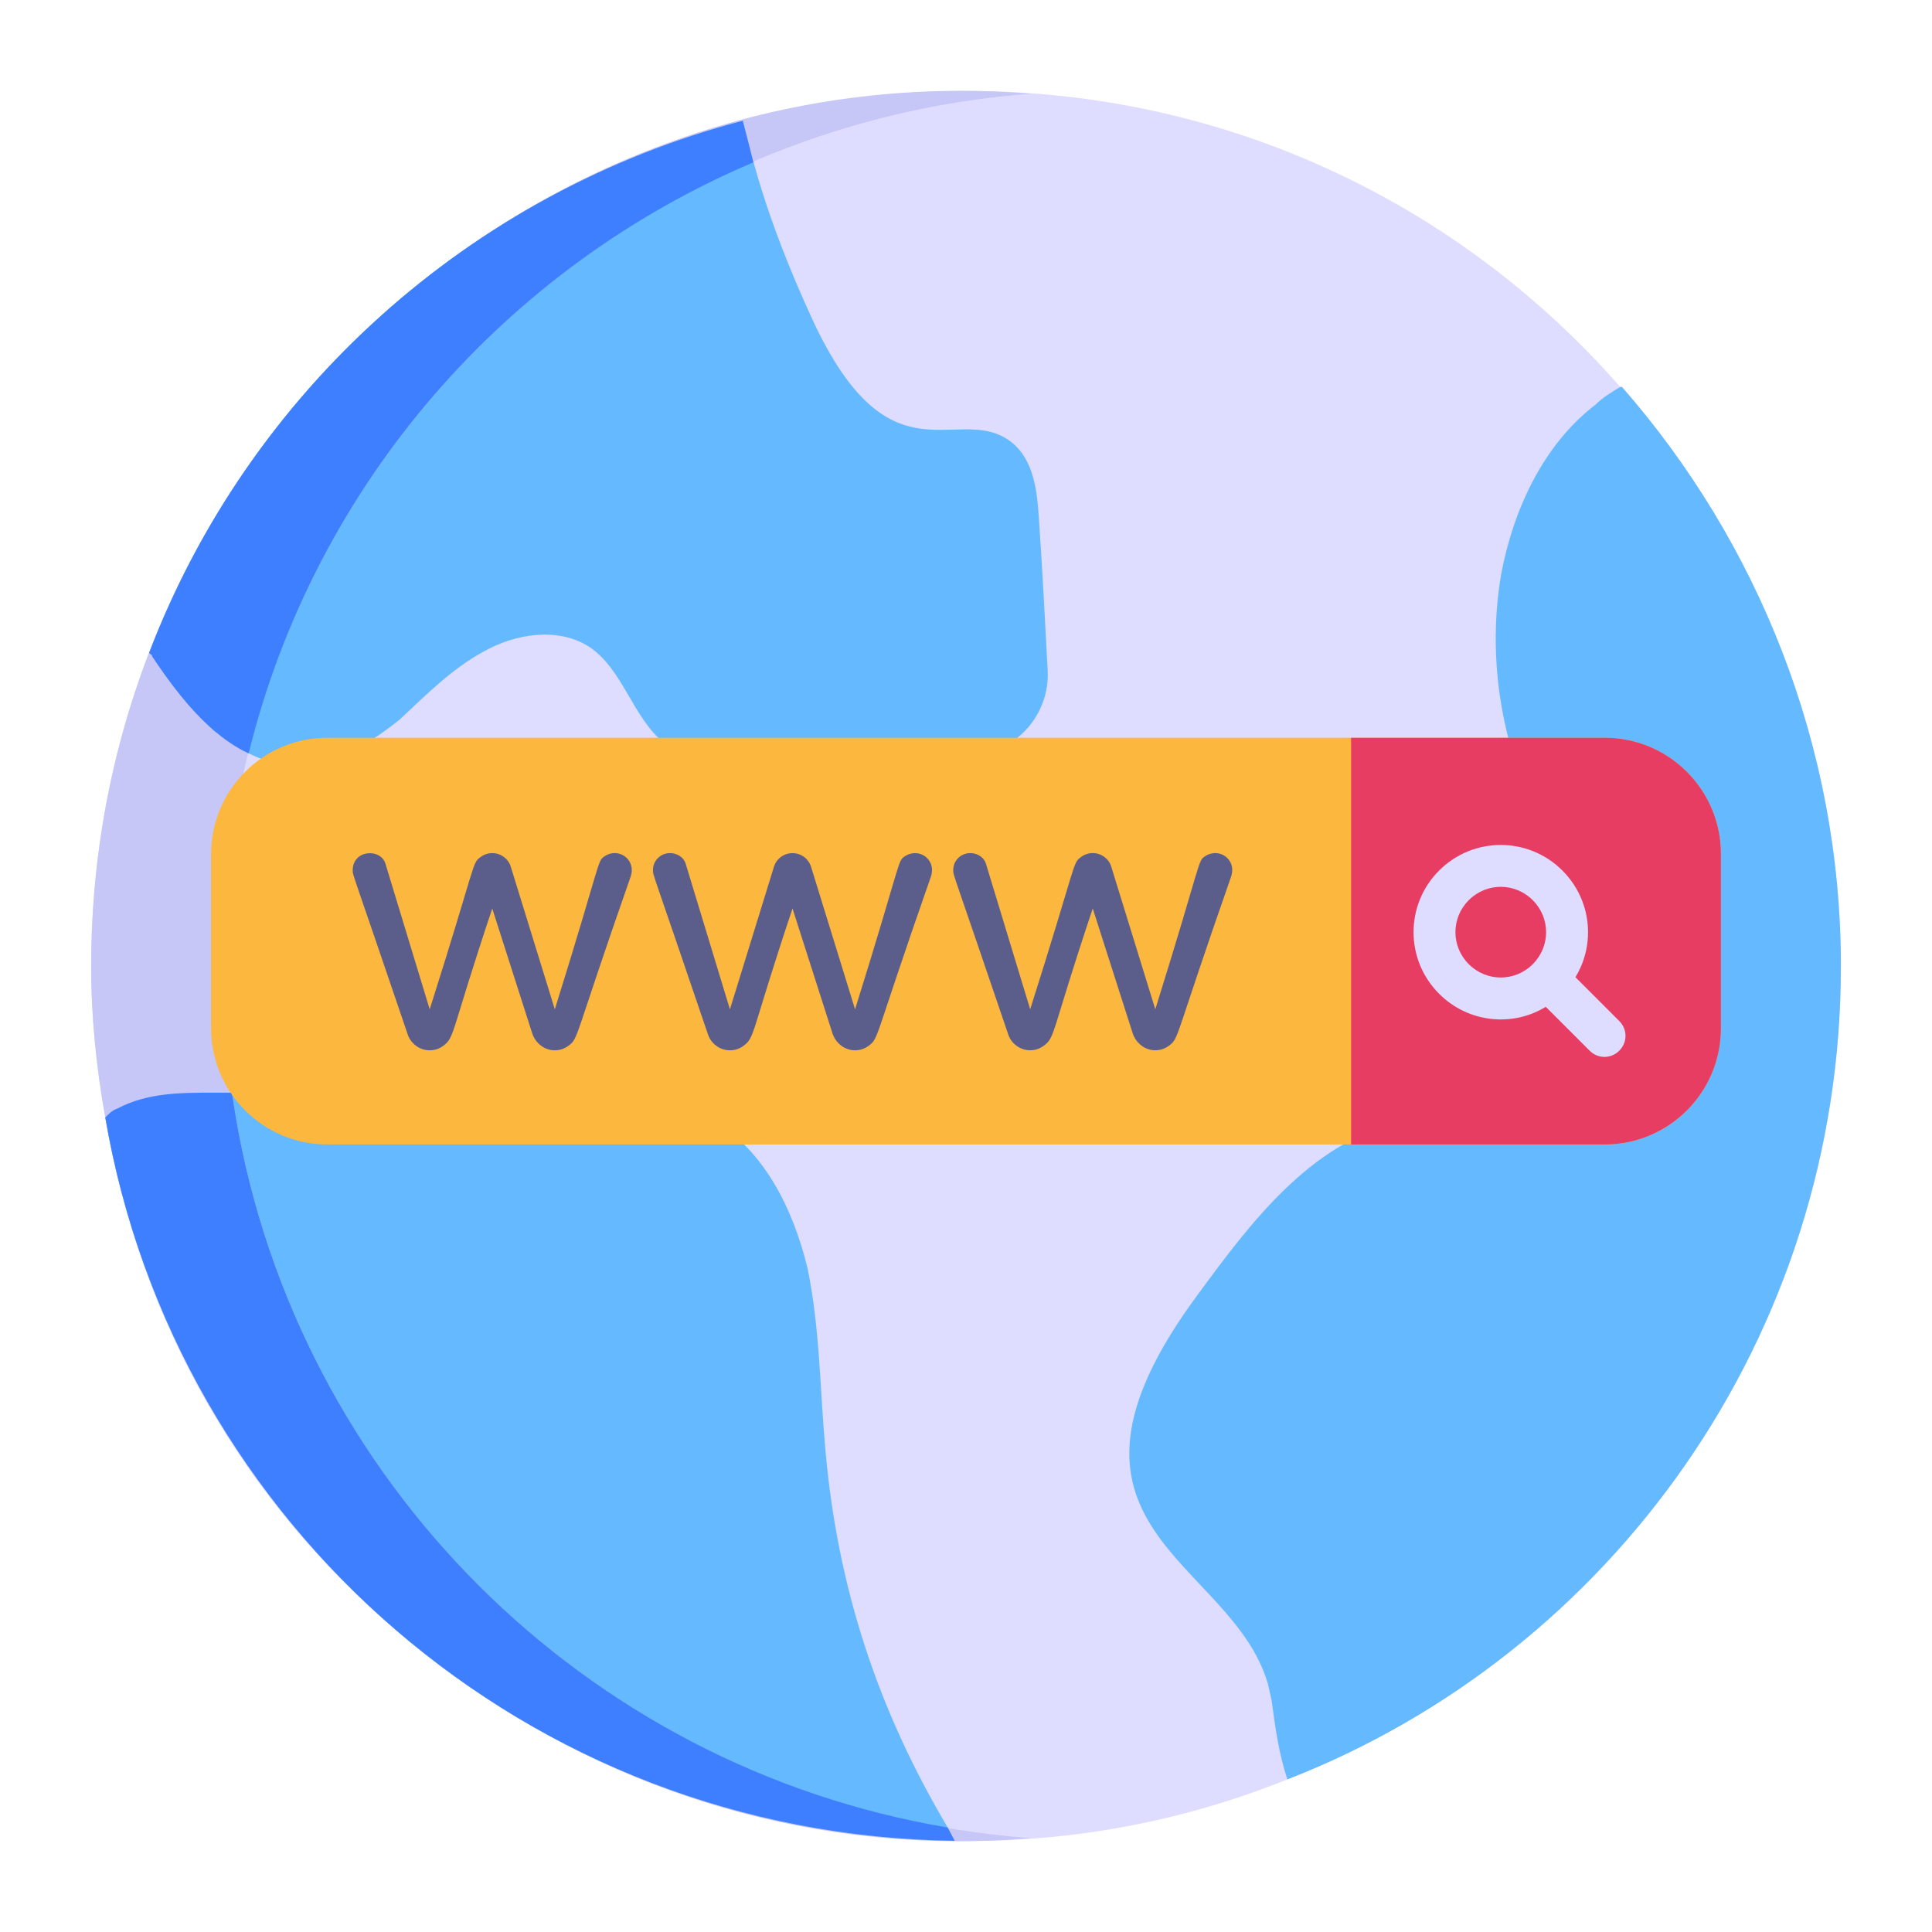 <svg id="Layer_1" enable-background="new 0 0 53 53" height="512" viewBox="0 0 53 53" width="512" xmlns="http://www.w3.org/2000/svg"><g id="_x34_1"><g><g><path d="m50.5 26.519c0 10.138-6.294 18.835-15.183 22.294-13.504 5.448-29.78-2.715-32.432-18.162-.24-1.345-.384-2.739-.384-4.132 0-13.446 10.949-24.024 24.024-24.024 7.159 0 13.549 3.123 17.922 8.12h.048c3.699 4.228 6.006 9.802 6.006 15.904z" fill="#deddff"/></g></g><g><g><path d="m28.74 18.373c.073 1.226-.874 2.294-2.112 2.354-1.796.085-3.592.146-5.389.218-1.007.049-2.16.097-2.986-.534-.91-.716-1.153-2.063-2.112-2.682-.862-.534-2.015-.34-2.876.146-.874.473-1.59 1.201-2.306 1.869-.777.619-1.687 1.201-2.694 1.25-.485.024-.983-.097-1.444-.328-.352-.158-.667-.388-.959-.631-.668-.583-1.202-1.299-1.687-2.027 0-.049-.036-.049-.085-.097 2.731-7.148 8.787-12.634 16.287-14.6.239.895.553 2.505 1.918 5.473 2.16 4.636 4.006 2.193 5.473 3.362.583.485.68 1.299.728 2.027.097 1.408.17 2.791.243 4.199z" fill="#65b9ff"/></g></g><g><g><path d="m50.5 26.519c0 10.138-6.294 18.835-15.183 22.294-.24-.721-.336-1.441-.432-2.162l-.096-.432c-.983-3.479-6.714-4.256-1.922-10.715 1.442-1.97 3.075-4.132 5.478-4.709 1.057-.288 2.162-.192 3.267-.336 1.057-.144 2.21-.624 2.739-1.537s.384-2.114-.048-3.075c-.432-.961-1.153-1.778-1.682-2.643-1.345-2.21-1.874-4.901-1.441-7.448.336-1.778 1.153-3.555 2.594-4.66.192-.192.433-.336.673-.48h.048c3.699 4.228 6.006 9.802 6.006 15.904z" fill="#65b9ff"/></g></g><g><g><path d="m26.191 50.498c-11.724-.146-21.384-8.653-23.302-19.843.097-.097.182-.194.328-.243.825-.437 1.736-.437 2.646-.437h.498c2.852-.049 5.728-.049 8.58-.049 1.59 0 3.277 0 4.66.825 1.396.862 2.16 2.439 2.549 4.029.34 1.638.34 3.265.485 4.903.328 3.883 1.463 7.246 3.362 10.449.061.121.133.243.194.364z" fill="#65b9ff"/></g></g><g><g><path d="m28.278 50.425c-12.096 1.031-23.295-7.55-25.389-19.77-.243-1.347-.388-2.743-.388-4.138 0-14.21 12.253-25.071 25.778-23.945-12.195.907-22.185 11.078-22.185 23.945 0 1.396.146 2.791.376 4.138 1.845 10.704 10.765 18.957 21.809 19.77z" fill="#c6c6f7"/></g></g><g><g><path d="m20.669 4.453c-6.743 2.857-12.013 8.779-13.848 16.214-.352-.158-.667-.388-.959-.631-.668-.583-1.202-1.299-1.687-2.027 0-.049-.036-.049-.085-.097 2.731-7.148 8.787-12.634 16.287-14.6.097.364.194.765.291 1.141z" fill="#3e7fff"/></g></g><g><g><path d="m26.191 50.498c-11.724-.146-21.384-8.653-23.302-19.843.097-.097.182-.194.328-.243.825-.437 1.736-.437 2.646-.437h.498c.036.231.073.449.109.68 1.711 9.952 9.551 17.792 19.527 19.479.061.121.133.243.194.364z" fill="#3e7fff"/></g></g><g><g><path d="m44.021 31.396h-35.042c-1.76 0-3.188-1.427-3.188-3.188v-4.781c0-1.76 1.427-3.188 3.188-3.188h35.042c1.76 0 3.188 1.427 3.188 3.188v4.781c0 1.76-1.427 3.188-3.187 3.188z" fill="#fcb73e"/></g></g><g><g><path d="m44.021 20.24h-6.957v11.156h6.957c1.76 0 3.188-1.427 3.188-3.188v-4.781c0-1.76-1.427-3.188-3.188-3.188z" fill="#e83d62"/></g></g><g><g><g><path d="m39.479 23.881c-.935.935-.935 2.447 0 3.381.797.797 2.008.919 2.926.358l1.203 1.203c.228.228.585.228.813 0 .228-.228.228-.585 0-.813l-1.203-1.203c.561-.919.439-2.13-.358-2.926-.935-.935-2.447-.935-3.381-0zm2.569 2.569c-.488.488-1.268.488-1.756 0-.488-.488-.488-1.268-0-1.756.488-.488 1.268-.488 1.756 0 .488.488.488 1.268-0 1.756z" fill="#deddff"/></g></g></g><g><g><path d="m11.184 28.375c-1.534-4.523-1.508-4.349-1.508-4.503 0-.556.753-.612.895-.187l1.217 4.004c1.304-4.108 1.15-3.997 1.399-4.181.191-.141.449-.138.634 0 .094.069.158.16.192.271l1.207 3.91c1.309-4.189 1.151-4.058 1.378-4.207.369-.24.863.092.702.567-1.579 4.51-1.419 4.424-1.706 4.639-.222.167-.526.167-.749 0-.111-.083-.19-.19-.239-.322l-1.102-3.443c-1.151 3.444-1.021 3.525-1.342 3.765-.111.083-.236.125-.375.125-.288 0-.523-.195-.603-.437z" fill="#5b5e8b"/></g><g><path d="m19.421 28.375c-1.534-4.523-1.508-4.349-1.508-4.503 0-.131.045-.243.135-.333.246-.246.666-.135.759.146l1.217 4.004 1.207-3.91c.069-.22.27-.375.51-.375.242 0 .441.157.509.375l1.207 3.91c1.309-4.189 1.151-4.058 1.378-4.207.176-.114.43-.11.598.058.135.135.167.322.104.509-1.579 4.51-1.419 4.424-1.706 4.639-.222.167-.526.167-.749 0-.111-.083-.19-.19-.239-.322l-1.102-3.443c-1.151 3.444-1.021 3.525-1.342 3.765-.111.083-.236.125-.375.125-.288 0-.523-.195-.603-.437z" fill="#5b5e8b"/></g><g><path d="m27.658 28.375c-1.534-4.523-1.508-4.349-1.508-4.503 0-.131.045-.243.135-.333.167-.167.422-.172.598-.058.08.052.133.12.161.203l1.217 4.004c1.304-4.108 1.15-3.997 1.399-4.181.191-.141.449-.138.634 0 .094.069.158.16.192.271l1.207 3.91c1.309-4.189 1.151-4.058 1.378-4.207.176-.114.43-.11.598.058.135.135.167.322.104.509-1.579 4.51-1.419 4.424-1.706 4.639-.222.167-.526.167-.749 0-.111-.083-.19-.19-.239-.322l-1.102-3.443c-1.151 3.444-1.021 3.525-1.342 3.765-.111.083-.236.125-.375.125-.288 0-.523-.195-.603-.437z" fill="#5b5e8b"/></g></g></g></svg>